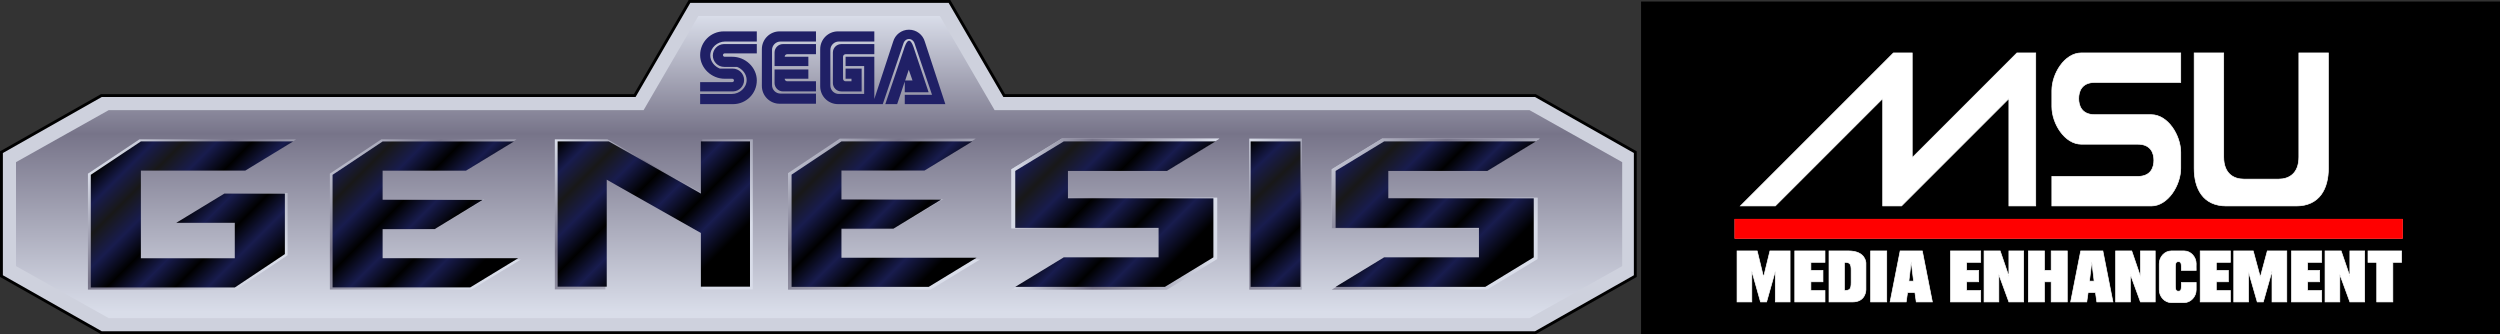 <?xml version="1.0" encoding="UTF-8" standalone="no"?>
<!-- Generator: Adobe Illustrator 16.0.3, SVG Export Plug-In . SVG Version: 6.00 Build 0)  -->

<svg
   version="1.1"
   id="Layer_1"
   x="0px"
   y="0px"
   width="869"
   height="116.145"
   viewBox="-1 -1 869 116.145"
   enable-background="new -1 -1 568.929 116.145"
   xml:space="preserve"
   sodipodi:docname="genesis-msu.svg"
   inkscape:version="1.3 (0e150ed6c4, 2023-07-21)"
   xmlns:inkscape="http://www.inkscape.org/namespaces/inkscape"
   xmlns:sodipodi="http://sodipodi.sourceforge.net/DTD/sodipodi-0.dtd"
   xmlns="http://www.w3.org/2000/svg"
   xmlns:svg="http://www.w3.org/2000/svg"><rect x="-1" y="-1" width="869" height="116.145" fill="#333333" stroke="none"/><defs
   id="defs89" /><sodipodi:namedview
   id="namedview89"
   pagecolor="#ffffff"
   bordercolor="#000000"
   borderopacity="0.25"
   inkscape:showpageshadow="2"
   inkscape:pageopacity="0.0"
   inkscape:pagecheckerboard="0"
   inkscape:deskcolor="#d1d1d1"
   inkscape:zoom="2.5433753"
   inkscape:cx="628.10235"
   inkscape:cy="57.993801"
   inkscape:window-width="1920"
   inkscape:window-height="1129"
   inkscape:window-x="-8"
   inkscape:window-y="-8"
   inkscape:window-maximized="1"
   inkscape:current-layer="Layer_1" />&#10;<g
   id="g89">&#10;	<polygon
   points="533.056,31.853 532.827,31.721 348.343,31.721 329.321,-1 238.374,-1 219.347,31.721 34.106,31.721 -1,51.605 -1,95.259 33.88,115.018 34.108,115.145 532.825,115.145 567.675,95.404 567.929,95.259 567.929,51.607 "
   id="polygon1" />&#10;	<polygon
   fill="#ced1dd"
   points="532.56,32.72 347.767,32.72 328.744,0 238.948,0 219.923,32.72 34.37,32.72 0,52.188 0,94.677 34.37,114.145 532.56,114.145 566.929,94.677 566.929,52.19 "
   id="polygon2" />&#10;	&#10;		<linearGradient
   id="path14_1_"
   gradientUnits="userSpaceOnUse"
   x1="308.144"
   y1="1410.964"
   x2="308.144"
   y2="1515.981"
   gradientTransform="translate(-24.425,-1406.4)">&#10;		<stop
   offset="0"
   style="stop-color:#D9DDE9"
   id="stop2" />&#10;		<stop
   offset="0.39"
   style="stop-color:#777489"
   id="stop3" />&#10;		<stop
   offset="0.98"
   style="stop-color:#D9DDE9"
   id="stop4" />&#10;	</linearGradient>&#10;	<path
   id="path14"
   fill="url(#path14_1_)"
   d="M 344.724,37.286 325.701,4.564 h -0.252 -83.458 -0.25 L 222.716,37.287 H 36.777 L 4.565,55.36 V 91.508 L 36.777,109.58 H 530.662 L 562.873,91.508 V 55.36 L 530.662,37.288 Z"
   style="fill:url(#path14_1_)" />&#10;	<path
   id="path16"
   fill="#202066"
   d="m 309.46,13.469 -7.131,21.726 h 3.521 l 7.146,-20.979 c 0.26,-0.959 1.043,-1.659 1.963,-1.659 0.931,0 1.713,0.7 1.974,1.659 l 6.041,17.746 h -9.479 v 3.232 H 327.6 l -7.132,-21.726 c -0.684,-2.396 -2.893,-4.146 -5.51,-4.146 -2.607,-10e-4 -4.812,1.749 -5.498,4.147 z m 4.178,13.492 1.248,-3.706 1.301,3.706 z m -0.517,-10.638 -6.387,18.872 h 4.117 l 2.643,-7.822 v 3.697 h 8.295 l -4.926,-14.747 c -0.25,-0.821 -0.996,-3.182 -1.873,-3.182 -0.881,0 -1.627,2.36 -1.869,3.182 z m -22.549,-2.885 h 12.344 v -3.53 h -12.639 c -3.408,0 -6.172,2.771 -6.172,6.18 v 12.936 c 0,3.409 2.764,6.172 6.172,6.172 h 12.639 v -16.47 h -9.992 v 3.234 h 6.461 v 9.702 h -8.813 c -1.627,0 -2.936,-1.315 -2.936,-2.938 v -12.35 c -0.002,-1.619 1.309,-2.936 2.936,-2.936 z m 2.351,9.406 v 3.531 h 2.055 v 0.882 h -2.055 c -0.486,0 -0.883,-0.396 -0.883,-0.882 v -7.648 c 0,-0.486 0.396,-0.883 0.883,-0.883 h 9.992 V 14.32 h -11.461 c -1.627,0 -2.945,1.316 -2.945,2.938 v 10.585 c 0,1.622 1.318,2.938 2.945,2.938 h 7.055 v -7.938 z m -22.631,-9.406 h 12.344 v -3.53 h -12.641 c -3.408,0 -6.17,2.771 -6.17,6.18 V 28.88 c 0,3.408 2.762,6.179 6.17,6.179 h 12.641 v -3.531 h -12.344 c -1.621,0 -2.938,-1.314 -2.938,-2.938 V 16.376 c 0,-1.621 1.317,-2.938 2.938,-2.938 z m 9.695,8.523 v -3.234 h -8.227 c 0,-0.486 0.395,-0.883 0.883,-0.883 h 9.992 V 14.32 h -11.461 c -1.621,0 -2.936,1.316 -2.936,2.938 v 4.703 z m 0,1.179 v 3.234 h -8.227 c 0,0.485 0.395,0.882 0.883,0.882 h 9.992 v 3.522 h -11.461 c -1.621,0 -2.936,-1.314 -2.936,-2.938 v -4.703 z m -30.203,4.407 h -7.412 v 3.233 h 11.314 0.145 c 2.123,-0.076 3.82,-1.827 3.82,-3.966 0,-2.189 -1.773,-3.972 -3.965,-3.972 h -4.459 c -1.803,-0.686 -3.334,-2.474 -3.334,-4.559 0,-2.679 2.467,-4.848 5.145,-4.848 h 11.027 V 9.907 h -11.469 c -4.541,0 -8.225,3.69 -8.225,8.233 0,4.55 3.979,8.234 8.521,8.234 v -0.038 l 0.023,0.038 h 2.625 c 0.32,0 0.586,0.259 0.586,0.586 0,0.326 -0.268,0.586 -0.586,0.586 h -3.756 z m 4.862,-9.993 h 7.42 V 14.32 h -11.316 -0.152 c -2.123,0.076 -3.818,1.827 -3.818,3.966 0,2.198 1.779,3.973 3.973,3.973 h 4.459 c 1.803,0.692 3.326,2.473 3.326,4.558 0,2.68 -2.465,4.849 -5.146,4.849 h -11.018 v 3.53 h 11.459 c 4.545,0 8.234,-3.683 8.234,-8.232 0,-4.543 -3.979,-8.234 -8.523,-8.234 v 0.046 l -0.029,-0.045 h -2.619 c -0.328,0 -0.586,-0.259 -0.586,-0.586 0,-0.319 0.258,-0.586 0.586,-0.586 z" />&#10;	<g
   id="g16">&#10;		&#10;			<linearGradient
   id="polygon37_2_"
   gradientUnits="userSpaceOnUse"
   x1="220.795"
   y1="1450.026"
   x2="270.307"
   y2="1499.537"
   gradientTransform="translate(-24.425,-1406.4)">&#10;			<stop
   offset="0"
   style="stop-color:#D9DDE9"
   id="stop5" />&#10;			<stop
   offset="0.39"
   style="stop-color:#777489"
   id="stop6" />&#10;			<stop
   offset="0.98"
   style="stop-color:#D9DDE9"
   id="stop7" />&#10;		</linearGradient>&#10;		<polygon
   id="polygon37"
   fill="url(#polygon37_2_)"
   points="210.161,47.433 243.101,66.173 243.101,47.433 260.669,47.433 260.669,99.606 243.101,99.606 243.101,80.333 209.429,61.171 209.429,99.606 191.86,99.606 191.86,47.433 "
   style="fill:url(#polygon37_2_)" />&#10;		&#10;			<linearGradient
   id="polygon37_3_"
   gradientUnits="userSpaceOnUse"
   x1="221.69"
   y1="1450.804"
   x2="269.721"
   y2="1498.835"
   gradientTransform="translate(-24.425,-1406.4)">&#10;			<stop
   offset="0"
   style="stop-color:#000000"
   id="stop8" />&#10;			<stop
   offset="0.11"
   style="stop-color:#181C4E"
   id="stop9" />&#10;			<stop
   offset="0.22"
   style="stop-color:#181818"
   id="stop10" />&#10;			<stop
   offset="0.34"
   style="stop-color:#181C4E"
   id="stop11" />&#10;			<stop
   offset="0.47"
   style="stop-color:#000000"
   id="stop12" />&#10;			<stop
   offset="0.59"
   style="stop-color:#181C4E"
   id="stop13" />&#10;			<stop
   offset="0.72"
   style="stop-color:#000000"
   id="stop14" />&#10;			<stop
   offset="0.84"
   style="stop-color:#181C4E"
   id="stop15" />&#10;			<stop
   offset="0.98"
   style="stop-color:#000000"
   id="stop16" />&#10;		</linearGradient>&#10;		<polygon
   id="polygon37_1_"
   fill="url(#polygon37_3_)"
   points="210.614,48.156 242.626,66.29 242.626,48.156 259.698,48.156 259.698,98.649 242.626,98.649 242.626,79.995 209.903,61.45 209.903,98.649 192.83,98.649 192.83,48.156 "
   style="fill:url(#polygon37_3_)" />&#10;	</g>&#10;	<g
   id="g28">&#10;		&#10;			<linearGradient
   id="rect58_2_"
   gradientUnits="userSpaceOnUse"
   x1="449.509"
   y1="1461.434"
   x2="499.751"
   y2="1514.88"
   gradientTransform="translate(-24.425,-1406.4)">&#10;			<stop
   offset="0"
   style="stop-color:#D9DDE9"
   id="stop17" />&#10;			<stop
   offset="0.39"
   style="stop-color:#777489"
   id="stop18" />&#10;			<stop
   offset="0.98"
   style="stop-color:#D9DDE9"
   id="stop19" />&#10;		</linearGradient>&#10;		<rect
   id="rect58"
   x="433.251"
   y="47.179"
   fill="url(#rect58_2_)"
   width="18.262"
   height="52.509"
   style="fill:url(#rect58_2_)" />&#10;		&#10;			<linearGradient
   id="rect58_3_"
   gradientUnits="userSpaceOnUse"
   x1="450.21"
   y1="1462.18"
   x2="498.416"
   y2="1513.46"
   gradientTransform="translate(-24.425,-1406.4)">&#10;			<stop
   offset="0"
   style="stop-color:#000000"
   id="stop20" />&#10;			<stop
   offset="0.11"
   style="stop-color:#181C4E"
   id="stop21" />&#10;			<stop
   offset="0.22"
   style="stop-color:#181818"
   id="stop22" />&#10;			<stop
   offset="0.34"
   style="stop-color:#181C4E"
   id="stop23" />&#10;			<stop
   offset="0.47"
   style="stop-color:#000000"
   id="stop24" />&#10;			<stop
   offset="0.59"
   style="stop-color:#181C4E"
   id="stop25" />&#10;			<stop
   offset="0.72"
   style="stop-color:#000000"
   id="stop26" />&#10;			<stop
   offset="0.84"
   style="stop-color:#181C4E"
   id="stop27" />&#10;			<stop
   offset="0.98"
   style="stop-color:#000000"
   id="stop28" />&#10;		</linearGradient>&#10;		<rect
   id="rect58_1_"
   x="433.716"
   y="48.156"
   fill="url(#rect58_3_)"
   width="17.332"
   height="50.559"
   style="fill:url(#rect58_3_)" />&#10;	</g>&#10;	<g
   id="g40">&#10;		&#10;			<linearGradient
   id="polygon79_2_"
   gradientUnits="userSpaceOnUse"
   x1="300.5"
   y1="1450.364"
   x2="350.308"
   y2="1500.173"
   gradientTransform="translate(-24.425,-1406.4)">&#10;			<stop
   offset="0"
   style="stop-color:#D9DDE9"
   id="stop29" />&#10;			<stop
   offset="0.39"
   style="stop-color:#777489"
   id="stop30" />&#10;			<stop
   offset="0.98"
   style="stop-color:#D9DDE9"
   id="stop31" />&#10;		</linearGradient>&#10;		<polygon
   id="polygon79"
   fill="url(#polygon79_2_)"
   points="309.669,78.684 290.917,78.684 290.917,89.186 339.673,89.186 322.421,99.688 272.915,99.688 272.915,59.182 290.917,47.179 338.173,47.179 320.921,57.68 290.917,57.68 290.917,68.182 326.921,68.182 "
   style="fill:url(#polygon79_2_)" />&#10;		&#10;			<linearGradient
   id="polygon79_3_"
   gradientUnits="userSpaceOnUse"
   x1="301.62"
   y1="1451.46"
   x2="349.578"
   y2="1499.419"
   gradientTransform="translate(-24.425,-1406.4)">&#10;			<stop
   offset="0"
   style="stop-color:#000000"
   id="stop32" />&#10;			<stop
   offset="0.11"
   style="stop-color:#181C4E"
   id="stop33" />&#10;			<stop
   offset="0.22"
   style="stop-color:#181818"
   id="stop34" />&#10;			<stop
   offset="0.34"
   style="stop-color:#181C4E"
   id="stop35" />&#10;			<stop
   offset="0.47"
   style="stop-color:#000000"
   id="stop36" />&#10;			<stop
   offset="0.59"
   style="stop-color:#181C4E"
   id="stop37" />&#10;			<stop
   offset="0.72"
   style="stop-color:#000000"
   id="stop38" />&#10;			<stop
   offset="0.84"
   style="stop-color:#181C4E"
   id="stop39" />&#10;			<stop
   offset="0.98"
   style="stop-color:#000000"
   id="stop40" />&#10;		</linearGradient>&#10;		<polygon
   id="polygon79_1_"
   fill="url(#polygon79_3_)"
   points="309.544,78.49 291.488,78.49 291.488,88.6 338.433,88.6 321.824,98.714 274.153,98.714 274.153,59.712 291.488,48.156 336.99,48.156 320.378,58.266 291.488,58.266 291.488,68.378 326.156,68.378 "
   style="fill:url(#polygon79_3_)" />&#10;	</g>&#10;	<g
   id="g52">&#10;		&#10;			<linearGradient
   id="polygon100_2_"
   gradientUnits="userSpaceOnUse"
   x1="141.228"
   y1="1450.637"
   x2="190.761"
   y2="1500.169"
   gradientTransform="translate(-24.425,-1406.4)">&#10;			<stop
   offset="0"
   style="stop-color:#D9DDE9"
   id="stop41" />&#10;			<stop
   offset="0.39"
   style="stop-color:#777489"
   id="stop42" />&#10;			<stop
   offset="0.98"
   style="stop-color:#D9DDE9"
   id="stop43" />&#10;		</linearGradient>&#10;		<polygon
   id="polygon100"
   fill="url(#polygon100_2_)"
   points="150.21,78.762 131.563,78.762 131.563,89.204 180.047,89.204 162.89,99.647 113.66,99.647 113.66,59.368 131.563,47.433 178.555,47.433 161.399,57.878 131.563,57.878 131.563,68.317 167.366,68.317 "
   style="fill:url(#polygon100_2_)" />&#10;		&#10;			<linearGradient
   id="polygon100_3_"
   gradientUnits="userSpaceOnUse"
   x1="142.081"
   y1="1451.468"
   x2="190.206"
   y2="1499.594"
   gradientTransform="translate(-24.425,-1406.4)">&#10;			<stop
   offset="0"
   style="stop-color:#000000"
   id="stop44" />&#10;			<stop
   offset="0.11"
   style="stop-color:#181C4E"
   id="stop45" />&#10;			<stop
   offset="0.22"
   style="stop-color:#181818"
   id="stop46" />&#10;			<stop
   offset="0.34"
   style="stop-color:#181C4E"
   id="stop47" />&#10;			<stop
   offset="0.47"
   style="stop-color:#000000"
   id="stop48" />&#10;			<stop
   offset="0.59"
   style="stop-color:#181C4E"
   id="stop49" />&#10;			<stop
   offset="0.72"
   style="stop-color:#000000"
   id="stop50" />&#10;			<stop
   offset="0.84"
   style="stop-color:#181C4E"
   id="stop51" />&#10;			<stop
   offset="0.98"
   style="stop-color:#000000"
   id="stop52" />&#10;		</linearGradient>&#10;		<polygon
   id="polygon100_1_"
   fill="url(#polygon100_3_)"
   points="150.113,78.615 131.996,78.615 131.996,88.76 179.104,88.76 162.436,98.905 114.601,98.905 114.601,59.768 131.996,48.174 177.654,48.174 160.984,58.319 131.996,58.319 131.996,68.468 166.783,68.468 "
   style="fill:url(#polygon100_3_)" />&#10;	</g>&#10;	<g
   id="g64">&#10;		&#10;			<linearGradient
   id="polygon121_2_"
   gradientUnits="userSpaceOnUse"
   x1="64.992"
   y1="1454.767"
   x2="113.868"
   y2="1503.642"
   gradientTransform="translate(-24.425,-1406.4)">&#10;			<stop
   offset="0"
   style="stop-color:#D9DDE9"
   id="stop53" />&#10;			<stop
   offset="0.39"
   style="stop-color:#777489"
   id="stop54" />&#10;			<stop
   offset="0.98"
   style="stop-color:#D9DDE9"
   id="stop55" />&#10;		</linearGradient>&#10;		<polygon
   id="polygon121"
   fill="url(#polygon121_2_)"
   points="101.942,47.433 84.779,57.882 47.47,57.882 47.47,89.219 81.048,89.219 81.048,76.534 60.155,76.534 77.317,66.089 98.958,66.089 98.958,87.727 81.048,99.667 29.562,99.667 29.562,59.372 47.47,47.433 "
   style="fill:url(#polygon121_2_)" />&#10;		&#10;			<linearGradient
   id="polygon121_3_"
   gradientUnits="userSpaceOnUse"
   x1="65.687"
   y1="1455.464"
   x2="113.198"
   y2="1502.976"
   gradientTransform="translate(-24.425,-1406.4)">&#10;			<stop
   offset="0"
   style="stop-color:#000000"
   id="stop56" />&#10;			<stop
   offset="0.11"
   style="stop-color:#181C4E"
   id="stop57" />&#10;			<stop
   offset="0.22"
   style="stop-color:#181818"
   id="stop58" />&#10;			<stop
   offset="0.34"
   style="stop-color:#181C4E"
   id="stop59" />&#10;			<stop
   offset="0.47"
   style="stop-color:#000000"
   id="stop60" />&#10;			<stop
   offset="0.59"
   style="stop-color:#181C4E"
   id="stop61" />&#10;			<stop
   offset="0.72"
   style="stop-color:#000000"
   id="stop62" />&#10;			<stop
   offset="0.84"
   style="stop-color:#181C4E"
   id="stop63" />&#10;			<stop
   offset="0.98"
   style="stop-color:#000000"
   id="stop64" />&#10;		</linearGradient>&#10;		<polygon
   id="polygon121_1_"
   fill="url(#polygon121_3_)"
   points="100.922,48.156 84.238,58.311 47.971,58.311 47.971,88.776 80.611,88.776 80.611,76.444 60.302,76.444 76.985,66.29 98.021,66.29 98.021,87.325 80.611,98.93 30.563,98.93 30.563,59.76 47.971,48.156 "
   style="fill:url(#polygon121_3_)" />&#10;	</g>&#10;	<g
   id="g76">&#10;		<polygon
   fill="#c2c4d2"
   points="350.558,99.688 368.06,89.034 402.304,89.034 402.304,78.382 350.558,78.382 350.558,57.835 368.06,47.179 422.851,47.179 405.349,57.835 369.582,57.835 369.582,67.725 422.089,67.725 422.089,89.034 404.587,99.688 "
   id="polygon64" />&#10;		&#10;			<linearGradient
   id="polygon142_2_"
   gradientUnits="userSpaceOnUse"
   x1="350.523"
   y1="-651.4"
   x2="422.816"
   y2="-651.4"
   gradientTransform="matrix(1,0,0,-1,0.035,-577.966)">&#10;			<stop
   offset="0"
   style="stop-color:#D9DDE9"
   id="stop65" />&#10;			<stop
   offset="0.39"
   style="stop-color:#777489"
   id="stop66" />&#10;			<stop
   offset="0.98"
   style="stop-color:#D9DDE9"
   id="stop67" />&#10;		</linearGradient>&#10;		<polygon
   id="polygon142"
   fill="url(#polygon142_2_)"
   points="350.558,78.382 350.558,57.835 368.06,47.179 422.851,47.179 405.349,57.835 369.582,57.835 369.582,67.725 422.089,67.725 422.089,89.034 404.587,99.688 350.558,99.688 368.06,89.034 402.304,89.034 402.304,78.382 "
   style="fill:url(#polygon142_2_)" />&#10;		&#10;			<linearGradient
   id="polygon142_3_"
   gradientUnits="userSpaceOnUse"
   x1="381.426"
   y1="1450.132"
   x2="430.443"
   y2="1499.149"
   gradientTransform="translate(-24.425,-1406.4)">&#10;			<stop
   offset="0"
   style="stop-color:#000000"
   id="stop68" />&#10;			<stop
   offset="0.11"
   style="stop-color:#181C4E"
   id="stop69" />&#10;			<stop
   offset="0.22"
   style="stop-color:#181818"
   id="stop70" />&#10;			<stop
   offset="0.34"
   style="stop-color:#181C4E"
   id="stop71" />&#10;			<stop
   offset="0.47"
   style="stop-color:#000000"
   id="stop72" />&#10;			<stop
   offset="0.59"
   style="stop-color:#181C4E"
   id="stop73" />&#10;			<stop
   offset="0.72"
   style="stop-color:#000000"
   id="stop74" />&#10;			<stop
   offset="0.84"
   style="stop-color:#181C4E"
   id="stop75" />&#10;			<stop
   offset="0.98"
   style="stop-color:#000000"
   id="stop76" />&#10;		</linearGradient>&#10;		<polygon
   id="polygon142_1_"
   fill="url(#polygon142_3_)"
   points="351.902,78.198 351.902,58.413 368.753,48.156 421.507,48.156 404.656,58.413 370.218,58.413 370.218,67.938 420.775,67.938 420.775,88.454 403.923,98.714 351.902,98.714 368.753,88.454 401.724,88.454 401.724,78.198 "
   style="fill:url(#polygon142_3_)" />&#10;	</g>&#10;	<g
   id="g88">&#10;		<polygon
   fill="#c2c4d2"
   points="461.914,99.688 479.417,89.034 513.662,89.034 513.662,78.382 461.914,78.382 461.914,57.835 479.417,47.179 534.207,47.179 516.705,57.835 480.939,57.835 480.939,67.725 533.447,67.725 533.447,89.034 515.945,99.688 "
   id="polygon76" />&#10;		&#10;			<linearGradient
   id="polygon163_2_"
   gradientUnits="userSpaceOnUse"
   x1="491.636"
   y1="1448.985"
   x2="542.546"
   y2="1499.895"
   gradientTransform="translate(-24.425,-1406.4)">&#10;			<stop
   offset="0"
   style="stop-color:#D9DDE9"
   id="stop77" />&#10;			<stop
   offset="0.39"
   style="stop-color:#777489"
   id="stop78" />&#10;			<stop
   offset="0.98"
   style="stop-color:#D9DDE9"
   id="stop79" />&#10;		</linearGradient>&#10;		<polygon
   id="polygon163"
   fill="url(#polygon163_2_)"
   points="461.914,78.382 461.914,57.835 479.417,47.179 534.207,47.179 516.705,57.835 480.939,57.835 480.939,67.725 533.447,67.725 533.447,89.034 515.945,99.688 461.914,99.688 479.417,89.034 513.662,89.034 513.662,78.382 "
   style="fill:url(#polygon163_2_)" />&#10;		&#10;			<linearGradient
   id="polygon163_3_"
   gradientUnits="userSpaceOnUse"
   x1="492.782"
   y1="1450.132"
   x2="541.799"
   y2="1499.149"
   gradientTransform="translate(-24.425,-1406.4)">&#10;			<stop
   offset="0"
   style="stop-color:#000000"
   id="stop80" />&#10;			<stop
   offset="0.11"
   style="stop-color:#181C4E"
   id="stop81" />&#10;			<stop
   offset="0.22"
   style="stop-color:#181818"
   id="stop82" />&#10;			<stop
   offset="0.34"
   style="stop-color:#181C4E"
   id="stop83" />&#10;			<stop
   offset="0.47"
   style="stop-color:#000000"
   id="stop84" />&#10;			<stop
   offset="0.59"
   style="stop-color:#181C4E"
   id="stop85" />&#10;			<stop
   offset="0.72"
   style="stop-color:#000000"
   id="stop86" />&#10;			<stop
   offset="0.84"
   style="stop-color:#181C4E"
   id="stop87" />&#10;			<stop
   offset="0.98"
   style="stop-color:#000000"
   id="stop88" />&#10;		</linearGradient>&#10;		<polygon
   id="polygon163_1_"
   fill="url(#polygon163_3_)"
   points="463.257,78.198 463.257,58.413 480.111,48.156 532.865,48.156 516.011,58.413 481.576,58.413 481.576,67.938 532.132,67.938 532.132,88.454 515.279,98.714 463.257,98.714 480.111,88.454 513.082,88.454 513.082,78.198 "
   style="fill:url(#polygon163_3_)" />&#10;	</g>&#10;</g>&#10;<rect
   style="fill:#000000;stroke:none;stroke-width:0.161;stroke-opacity:1"
   id="rect825"
   width="298.651"
   height="115.727"
   x="569.432"
   y="-0.465" /><path
   id="MSU-1"
   fill="none"
   stroke="black"
   stroke-width="0.233"
   d="m 603.964,70.591 c 0,0 53.197,-53.197 53.197,-53.197 0,0 6.533,0 6.533,0 0,0 0,36.398 0,36.398 0,0 36.398,-36.398 36.398,-36.398 0,0 6.533,0 6.533,0 0,0 0,53.197 0,53.197 0,0 -9.333,0 -9.333,0 0,0 0,-37.331 0,-37.331 0,0 -37.331,37.331 -37.331,37.331 0,0 -6.533,0 -6.533,0 0,0 0,-37.331 0,-37.331 0,0 -37.331,37.331 -37.331,37.331 z M 833.551,17.394 c 0,0 -5.6,0 -5.6,0 0,0 -14.933,14.933 -14.933,14.933 0,0 0,5.6 0,5.6 0,0 11.199,0 11.199,0 0,0 0,32.665 0,32.665 0,0 9.333,0 9.333,0 z m -76.529,0 c 0,0 -34.531,0 -34.531,0 -5.833,0 -10.266,7.233 -10.266,13.066 0,0 0,5.6 0,5.6 0,5.833 4.433,13.066 10.266,13.066 0,0 19.599,0 19.599,0 4.666,0 5.6,3.266 5.6,5.6 0,2.333 -0.933,5.6 -5.6,5.6 0,0 -29.865,0 -29.865,0 0,0 0,10.266 0,10.266 0,0 34.531,0 34.531,0 5.833,0 10.266,-7.233 10.266,-13.066 0,0 0,-5.6 0,-5.6 0,-5.833 -4.433,-13.066 -10.266,-13.066 0,0 -19.599,0 -19.599,0 -4.666,0 -5.6,-3.266 -5.6,-5.6 0,-2.333 0.933,-5.6 5.6,-5.6 0,0 29.865,0 29.865,0 z m 14.933,36.165 c 0,5.833 3.5,7.7 7,7.7 0,0 12.133,0 12.133,0 3.5,0 7,-1.867 7,-7.7 0,0 0,-36.165 0,-36.165 0,0 10.266,0 10.266,0 0,0 0,40.131 0,40.131 0,7 -3.033,13.066 -11.199,13.066 0,0 -24.265,0 -24.265,0 -8.166,0 -11.199,-6.066 -11.199,-13.066 0,0 0,-40.131 0,-40.131 0,0 10.266,0 10.266,0 z m 62.063,21.699 c 0,0 0,6.533 0,6.533 0,0 -231.921,0 -231.921,0 0,0 0,-6.533 0,-6.533 z m -71.629,24.499 c 0,2.333 -1.867,4.433 -4.2,4.433 0,0 -4.433,0 -4.433,0 -2.333,0 -4.2,-2.1 -4.2,-4.433 0,0 0,-9.1 0,-9.1 0,-2.333 1.867,-4.433 4.2,-4.433 0,0 4.433,0 4.433,0 2.333,0 4.2,2.1 4.2,4.433 0,0 -0.04,1.839 0,2.333 0,0 -5.133,0 -5.133,0 0,-2.333 0,-3.033 -1.05,-3.033 -1.05,0 -1.05,0.7 -1.05,3.033 0,0 0,4.2 0,4.2 0,2.333 0,3.033 1.057,3.033 1.043,0 1.043,-0.7 1.043,-3.033 0,0 5.133,0 5.133,0 0,1.006 0,2.567 0,2.567 z M 609.797,86.223 c 0,0 2.212,9.1 2.212,9.1 0,0 2.221,-9.1 2.221,-9.1 0,0 7,0 7,0 0,0 0,17.732 0,17.732 0,0 -5.133,0 -5.133,0 0,0 0,-10.733 0,-10.733 0,0 -3.033,10.733 -3.033,10.733 0,0 -2.1,0 -2.1,0 0,0 -3.033,-10.733 -3.033,-10.733 0,0 0,10.733 0,10.733 0,0 -5.133,0 -5.133,0 0,0 0,-17.732 0,-17.732 z m 23.565,0 c 0,0 0,3.966 0,3.966 0,0 -4.9,0 -4.9,0 0,0 0,2.8 0,2.8 0,0 4.2,0 4.2,0 0,0 0,3.966 0,3.966 0,0 -4.2,0 -4.2,0 0,0 0,3.033 0,3.033 0,0 4.9,0 4.9,0 0,0 0,3.966 0,3.966 0,0 -10.499,0 -10.499,0 0,0 0,-17.732 0,-17.732 z m 1.4,17.732 c 0,0 0,-17.732 0,-17.732 1.169,0 6.766,0 6.766,0 6.066,0 6.066,4.2 6.066,4.2 0,0 0,9.333 0,9.333 0,0 0,4.2 -4.666,4.2 z m 20.066,-17.732 c 0,0 0,17.732 0,17.732 0,0 -5.6,0 -5.6,0 0,0 0,-17.732 0,-17.732 z m 4.666,0 c 0,0 7.7,0 7.7,0 0,0 3.5,17.732 3.5,17.732 0,0 -5.6,0 -5.6,0 0,0 -0.467,-3.267 -0.467,-3.267 0,0 -2.567,0 -2.567,0 0,0 -0.467,3.267 -0.467,3.267 0,0 -5.6,0 -5.6,0 z m 23.099,10.733 c 0,0 0,3.033 0,3.033 0,0 4.9,0 4.9,0 0,0 0,3.966 0,3.966 0,0 -10.499,0 -10.499,0 0,0 0,-17.732 0,-17.732 0,0 10.499,0 10.499,0 0,0 0,3.966 0,3.966 0,0 -4.9,0 -4.9,0 0,0 0,2.8 0,2.8 0,0 4.2,0 4.2,0 0,0 0,3.966 0,3.966 z m 11.666,-10.733 c 0,0 3.033,8.866 3.033,8.866 0,0 0,-8.866 0,-8.866 0,0 5.133,0 5.133,0 0,0 0,17.732 0,17.732 0,0 -5.133,0 -5.133,0 0,0 -3.5,-9.566 -3.5,-9.566 0,0 0,9.566 0,9.566 0,0 -5.133,0 -5.133,0 0,0 0,-17.732 0,-17.732 z m 15.399,17.732 c 0,0 -5.6,0 -5.6,0 0,0 0,-17.732 0,-17.732 0,0 5.6,0 5.6,0 0,0 0,6.766 0,6.766 0,0 2.333,0 2.333,0 0,0 0,-6.766 0,-6.766 0,0 5.6,0 5.6,0 0,0 0,17.732 0,17.732 0,0 -5.6,0 -5.6,0 0,0 0,-7 0,-7 0,0 -2.333,0 -2.333,0 z m 12.599,-17.732 c 0,0 7.7,0 7.7,0 0,0 3.5,17.732 3.5,17.732 0,0 -5.6,0 -5.6,0 0,0 -0.467,-3.267 -0.467,-3.267 0,0 -2.567,0 -2.567,0 0,0 -0.467,3.267 -0.467,3.267 0,0 -5.6,0 -5.6,0 z m 17.266,8.166 c 0,0 0,9.566 0,9.566 0,0 -5.133,0 -5.133,0 0,0 0,-17.732 0,-17.732 0,0 5.6,0 5.6,0 0,0 3.033,8.866 3.033,8.866 0,0 0,-8.866 0,-8.866 0,0 5.133,0 5.133,0 0,0 0,17.732 0,17.732 0,0 -5.133,0 -5.133,0 z m 29.865,2.567 c 0,0 0,3.033 0,3.033 0,0 4.9,0 4.9,0 0,0 0,3.966 0,3.966 0,0 -10.499,0 -10.499,0 0,0 0,-17.732 0,-17.732 0,0 10.499,0 10.499,0 0,0 0,3.966 0,3.966 0,0 -4.9,0 -4.9,0 0,0 0,2.8 0,2.8 0,0 4.2,0 4.2,0 0,0 0,3.966 0,3.966 z m 12.833,-10.733 c 0,0 2.457,9.1 2.457,9.1 0,0 2.443,-9.1 2.443,-9.1 0,0 6.766,0 6.766,0 0,0 0,17.732 0,17.732 0,0 -5.133,0 -5.133,0 0,0 0,-10.733 0,-10.733 0,0 -3.033,10.733 -3.033,10.733 0,0 -2.1,0 -2.1,0 0,0 -3.033,-10.499 -3.033,-10.499 0,0 0,10.499 0,10.499 0,0 -5.133,0 -5.133,0 0,0 0,-17.732 0,-17.732 z m 23.799,0 c 0,0 0,3.966 0,3.966 0,0 -4.9,0 -4.9,0 0,0 0,2.8 0,2.8 0,0 4.2,0 4.2,0 0,0 0,3.966 0,3.966 0,0 -4.2,0 -4.2,0 0,0 0,3.033 0,3.033 0,0 4.9,0 4.9,0 0,0 0,3.966 0,3.966 0,0 -10.499,0 -10.499,0 0,0 0,-17.732 0,-17.732 z m 6.766,0 c 0,0 3.033,8.866 3.033,8.866 0,0 0,-8.866 0,-8.866 0,0 5.133,0 5.133,0 0,0 0,17.732 0,17.732 0,0 -5.133,0 -5.133,0 0,0 -3.5,-9.566 -3.5,-9.566 0,0 0,9.566 0,9.566 0,0 -5.133,0 -5.133,0 0,0 0,-17.732 0,-17.732 z m 20.999,0 c 0,0 0,3.966 0,3.966 0,0 -3.033,0 -3.033,0 0,0 0,13.766 0,13.766 0,0 -5.6,0 -5.6,0 0,0 0,-13.766 0,-13.766 0,0 -3.033,0 -3.033,0 0,0 0,-3.966 0,-3.966 z m -191.323,6.766 c 0.009,-2.338 -0.467,-2.8 -2.333,-2.8 0,0 0,9.799 0,9.799 1.867,0 2.333,-0.467 2.333,-2.8 z m 20.066,3.733 c 0,0 1.633,0 1.633,0 0,0 -0.824,-6.766 -0.824,-6.766 z m 62.763,0 c 0,0 1.633,0 1.633,0 0,0 -0.814,-6.766 -0.814,-6.766 z"
   style="fill:#ffffff;stroke:#ffffff" /><path
   style="fill:#ff0000;stroke:#ff0000;stroke-width:0.376;stroke-opacity:1"
   d="m 602.097,78.524 v -3.266 h 115.96 115.96 v 3.266 3.266 H 718.057 602.097 Z"
   id="path827"
   inkscape:connector-curvature="0" /><rect
   style="fill:#000000"
   id="rect89"
   width="30.668"
   height="59.37"
   x="812.093"
   y="12.761" /></svg>

